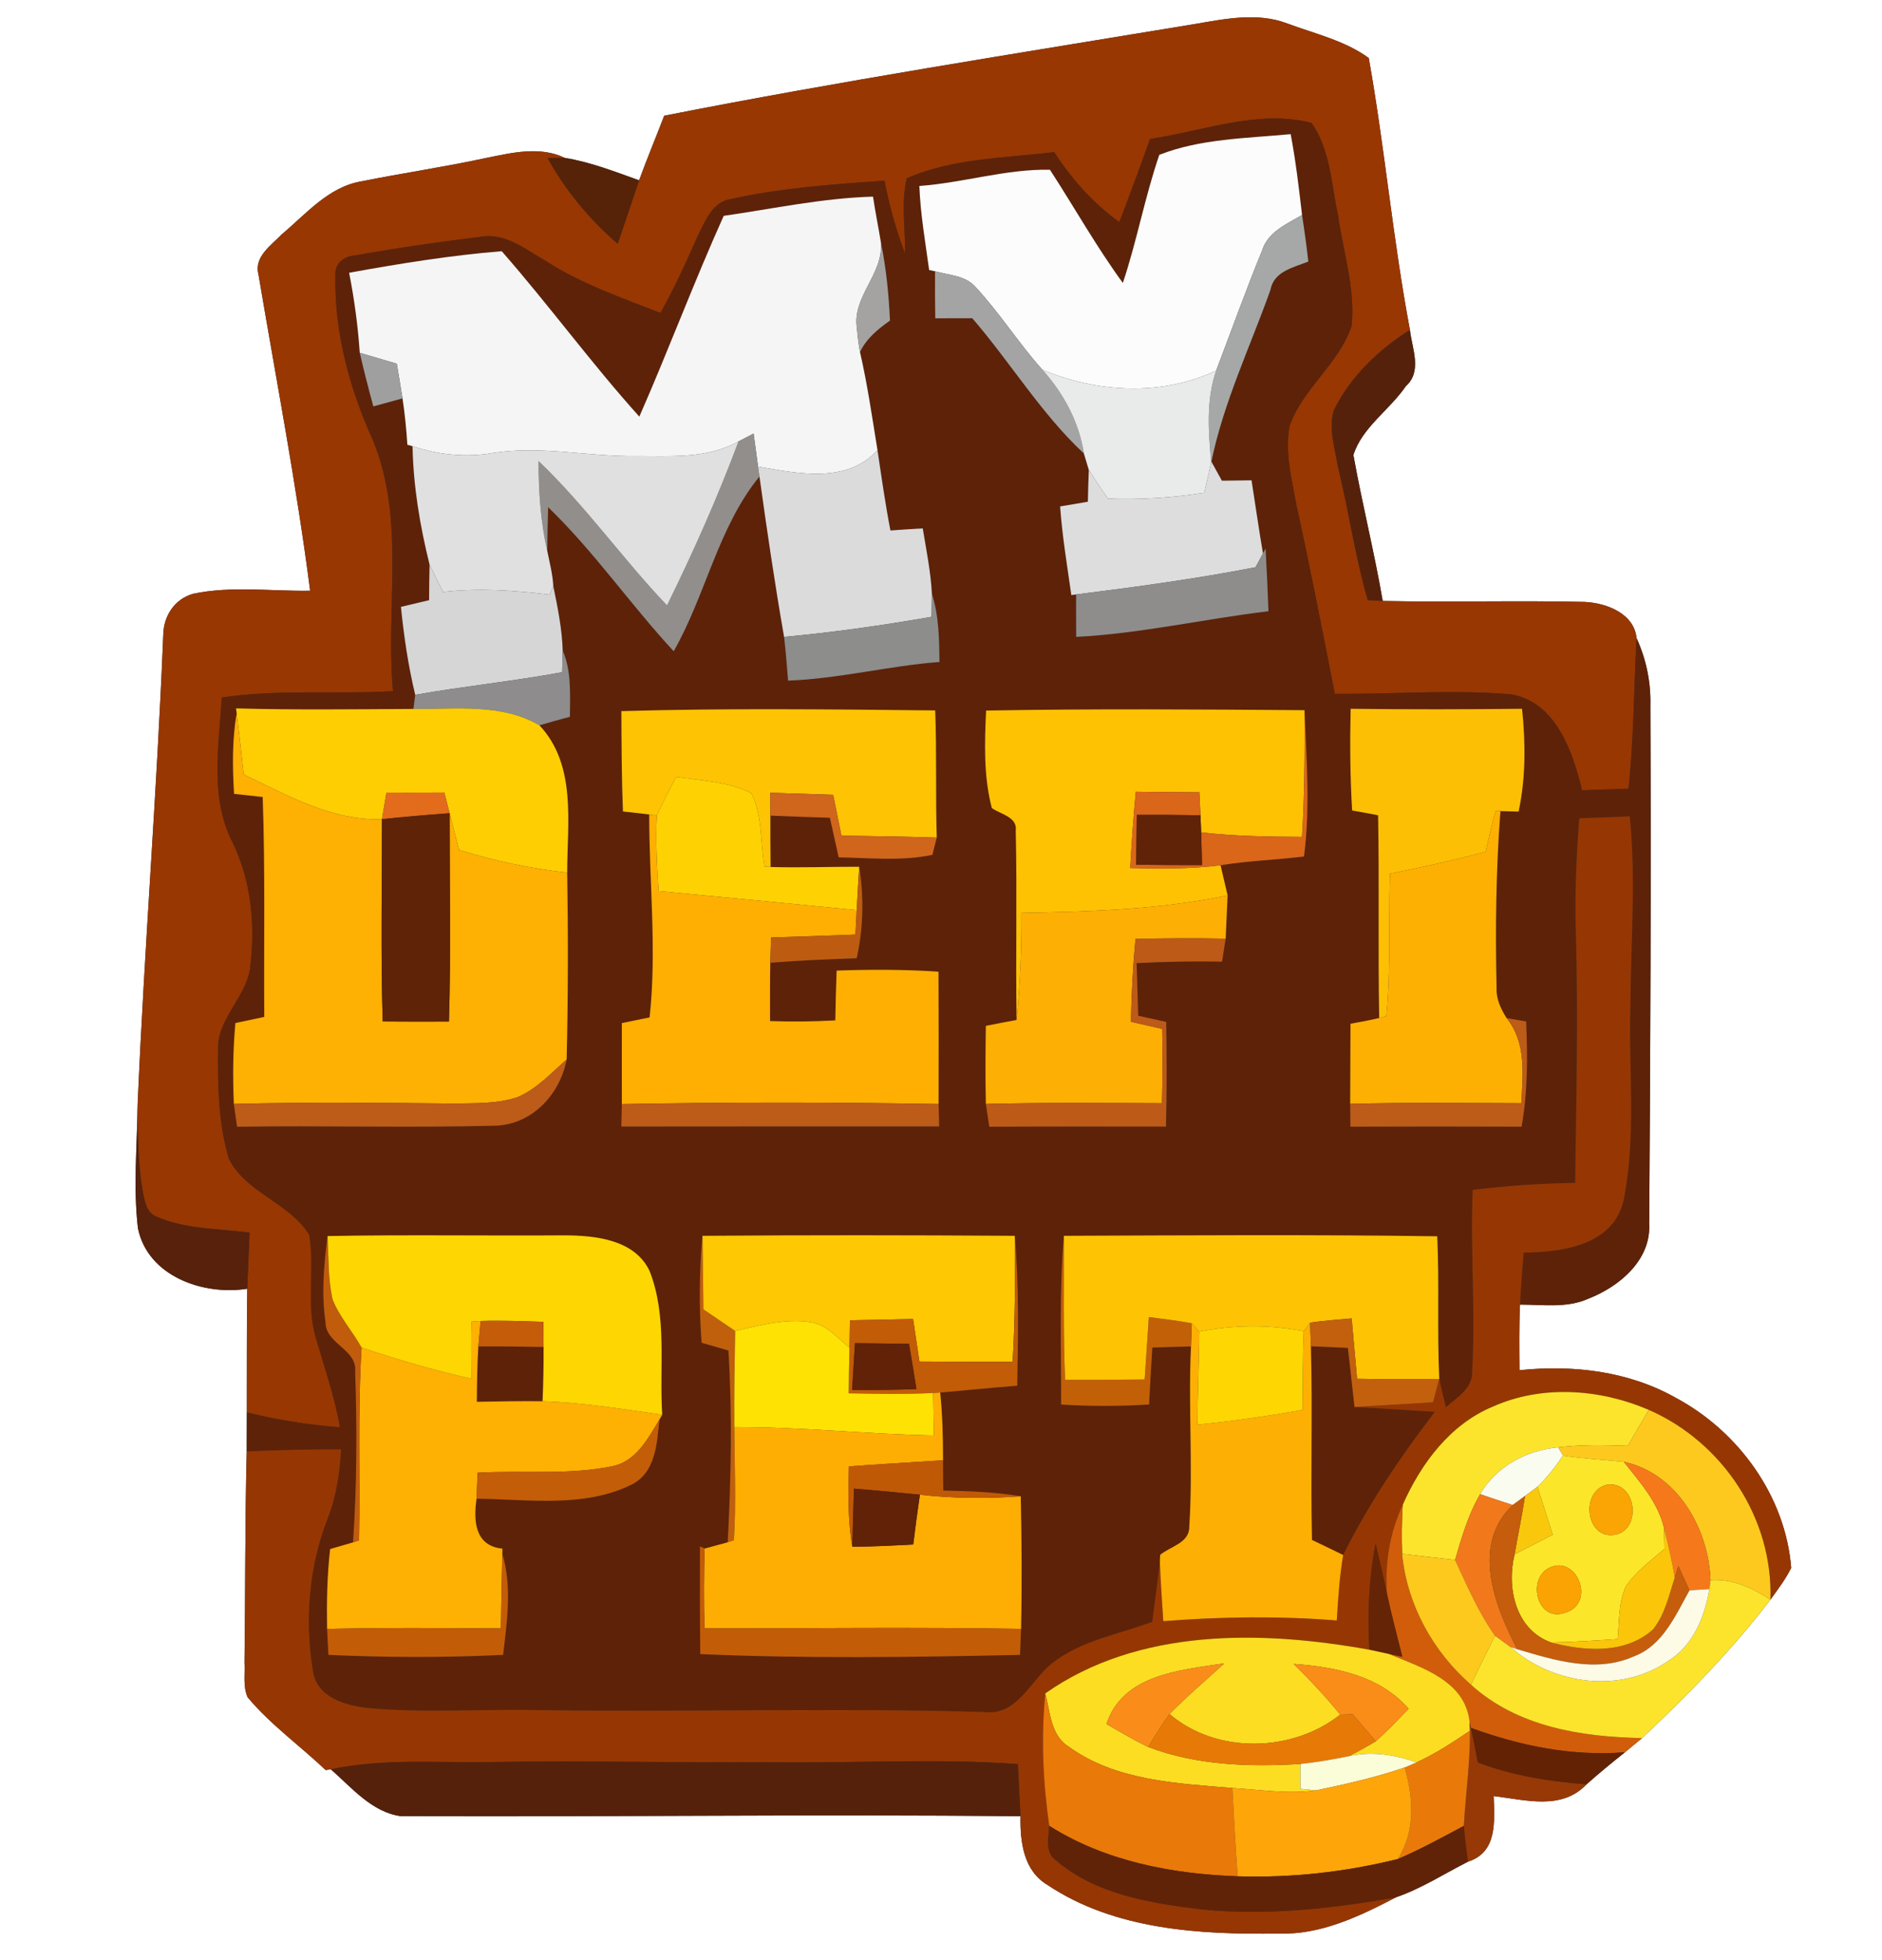 <?xml version="1.0" encoding="UTF-8" ?>
<!DOCTYPE svg PUBLIC "-//W3C//DTD SVG 1.1//EN" "http://www.w3.org/Graphics/SVG/1.1/DTD/svg11.dtd">
<svg width="240pt" height="250pt" viewBox="0 0 240 250" version="1.1" xmlns="http://www.w3.org/2000/svg">
<rect x="0" y="0" width="240" height="250" fill="#333333" stroke="none"/>
<g id="#ffffffff">
<path fill="#ffffff" opacity="1.00" d=" M 0.00 0.00 L 240.00 0.00 L 240.00 250.00 L 0.00 250.00 L 0.00 0.00 M 152.28 3.08 C 129.73 6.81 107.13 10.34 84.70 14.76 C 83.65 17.51 82.51 20.23 81.50 23.00 C 78.40 21.89 75.29 20.67 72.03 20.14 C 68.82 18.59 65.23 19.50 61.93 20.16 C 56.68 21.30 51.36 22.07 46.09 23.13 C 41.89 23.83 39.03 27.30 35.92 29.90 C 34.58 31.29 32.37 32.76 32.96 34.99 C 35.22 48.43 37.81 61.82 39.55 75.34 C 34.59 75.43 29.54 74.70 24.64 75.73 C 22.27 76.39 20.86 78.56 20.82 80.96 C 20.02 100.95 18.41 120.89 17.55 140.88 C 17.49 146.13 16.98 151.42 17.59 156.65 C 18.84 162.79 25.93 165.26 31.53 164.37 C 31.45 169.63 31.49 174.89 31.47 180.14 C 31.47 181.80 31.47 183.46 31.46 185.13 C 31.24 194.10 31.29 203.08 31.18 212.05 C 31.27 213.52 30.96 215.09 31.58 216.48 C 34.50 219.97 38.24 222.64 41.53 225.76 L 42.19 225.66 C 44.82 227.97 47.42 231.12 51.07 231.63 C 77.42 231.76 103.79 231.36 130.14 231.65 C 130.08 234.91 130.51 238.60 133.61 240.43 C 142.18 246.15 153.05 246.76 163.06 246.61 C 168.43 246.80 173.39 244.40 178.04 241.98 C 181.27 240.87 184.16 238.99 187.19 237.45 C 190.99 236.24 190.57 232.30 190.48 229.08 C 194.52 229.55 199.12 230.95 202.32 227.58 C 203.91 226.16 205.55 224.82 207.22 223.49 C 207.76 223.04 208.86 222.13 209.41 221.68 C 215.26 216.18 220.89 210.42 225.77 204.03 C 226.71 202.72 227.71 201.43 228.42 199.97 C 227.70 190.84 221.71 182.57 213.72 178.29 C 207.67 174.87 200.59 174.05 193.77 174.76 C 193.75 171.97 193.71 169.18 193.84 166.39 C 196.74 166.39 199.81 166.87 202.55 165.64 C 206.50 164.10 210.56 160.73 210.31 156.08 C 210.46 134.06 210.56 112.03 210.46 90.01 C 210.54 87.04 209.94 84.10 208.70 81.39 C 208.39 78.23 204.84 76.90 202.07 76.77 C 193.49 76.57 184.91 76.83 176.33 76.65 C 175.26 70.42 173.71 64.27 172.59 58.04 C 173.68 54.52 177.22 52.28 179.28 49.25 C 181.41 47.34 180.05 44.43 179.80 42.07 C 177.63 30.58 176.60 18.90 174.55 7.40 C 171.48 5.16 167.64 4.30 164.12 2.98 C 160.30 1.54 156.17 2.42 152.28 3.08 Z" />
</g>
<g id="#983702ff">
<path fill="#983702" opacity="1.00" d=" M 152.28 3.08 C 156.17 2.42 160.30 1.54 164.12 2.98 C 167.64 4.30 171.48 5.16 174.55 7.40 C 176.60 18.90 177.63 30.58 179.80 42.07 C 175.80 44.61 172.22 48.02 170.11 52.30 C 169.38 54.63 170.23 57.10 170.60 59.43 C 171.99 65.11 172.80 70.92 174.42 76.54 C 174.90 76.57 175.85 76.63 176.33 76.65 C 184.91 76.83 193.49 76.57 202.07 76.77 C 204.84 76.90 208.39 78.23 208.70 81.39 C 208.35 87.79 208.36 94.21 207.68 100.59 C 205.70 100.66 203.73 100.73 201.75 100.80 C 200.57 95.88 198.42 89.56 192.72 88.56 C 185.24 87.92 177.72 88.56 170.22 88.49 C 168.65 80.51 167.11 72.53 165.36 64.59 C 164.76 61.24 163.83 57.78 164.44 54.36 C 166.11 49.56 170.72 46.44 172.35 41.61 C 172.87 36.83 171.27 32.12 170.63 27.42 C 169.75 23.48 169.66 19.07 167.25 15.68 C 160.47 13.92 153.43 16.73 146.67 17.72 C 145.39 21.27 144.10 24.81 142.74 28.33 C 139.40 25.93 136.66 22.84 134.43 19.40 C 128.14 20.18 121.53 20.16 115.64 22.74 C 114.88 25.89 115.46 29.17 115.43 32.37 C 114.26 29.35 113.41 26.22 112.79 23.04 C 106.25 23.51 99.67 23.96 93.26 25.38 C 90.90 25.69 89.97 28.12 89.04 29.98 C 87.54 33.34 86.03 36.70 84.23 39.92 C 79.24 37.96 74.13 36.21 69.60 33.29 C 67.03 31.82 64.42 29.63 61.25 30.21 C 55.90 30.87 50.54 31.64 45.23 32.59 C 43.88 32.66 42.65 33.65 42.77 35.09 C 42.63 42.41 44.58 49.61 47.60 56.24 C 51.74 66.48 49.14 77.52 50.12 88.15 C 42.84 88.59 35.52 87.87 28.28 88.97 C 27.93 95.11 26.72 101.67 29.64 107.41 C 32.02 112.26 32.54 117.78 31.94 123.10 C 31.61 127.08 27.69 129.79 27.81 133.87 C 27.78 138.53 27.84 143.32 29.20 147.82 C 31.39 152.15 36.92 153.40 39.44 157.49 C 40.18 161.87 39.00 166.40 40.30 170.72 C 41.40 174.47 42.68 178.18 43.36 182.04 C 39.35 181.75 35.37 181.10 31.47 180.14 C 31.49 174.89 31.45 169.63 31.53 164.37 C 31.61 161.98 31.73 159.59 31.83 157.21 C 27.85 156.69 23.63 156.81 19.90 155.15 C 18.61 154.60 18.44 153.11 18.19 151.92 C 17.57 148.28 17.57 144.57 17.55 140.88 C 18.41 120.89 20.02 100.95 20.82 80.96 C 20.86 78.56 22.27 76.39 24.64 75.73 C 29.54 74.70 34.59 75.43 39.55 75.34 C 37.81 61.82 35.22 48.43 32.96 34.99 C 32.37 32.76 34.58 31.29 35.92 29.90 C 39.03 27.30 41.89 23.83 46.09 23.13 C 51.36 22.07 56.68 21.30 61.93 20.16 C 65.23 19.50 68.82 18.59 72.03 20.14 C 71.48 20.14 70.38 20.15 69.83 20.15 C 72.12 24.31 75.18 27.98 78.77 31.09 C 79.70 28.40 80.58 25.69 81.50 23.00 C 82.51 20.23 83.65 17.51 84.70 14.76 C 107.13 10.34 129.73 6.81 152.28 3.08 Z" />
</g>
<g id="#5e2208ff">
<path fill="#5e2208" opacity="1.00" d=" M 146.67 17.72 C 153.43 16.73 160.47 13.92 167.25 15.68 C 169.66 19.07 169.75 23.48 170.63 27.42 C 171.27 32.12 172.87 36.83 172.35 41.61 C 170.72 46.44 166.11 49.56 164.44 54.36 C 163.83 57.78 164.76 61.24 165.36 64.59 C 167.11 72.53 168.65 80.51 170.22 88.49 C 177.72 88.56 185.24 87.92 192.72 88.56 C 198.42 89.56 200.57 95.88 201.75 100.80 C 203.73 100.73 205.70 100.66 207.68 100.59 C 208.36 94.21 208.35 87.79 208.70 81.39 C 209.94 84.10 210.54 87.04 210.46 90.01 C 210.56 112.03 210.46 134.06 210.31 156.08 C 210.56 160.73 206.50 164.10 202.55 165.64 C 199.81 166.87 196.74 166.39 193.84 166.39 C 193.95 164.17 194.12 161.96 194.30 159.76 C 199.19 159.71 205.67 158.86 207.03 153.16 C 208.72 144.90 207.65 136.37 207.92 128.00 C 207.97 120.04 208.65 112.07 207.83 104.12 C 205.69 104.21 203.54 104.29 201.40 104.37 C 201.02 109.24 200.81 114.12 200.96 119.00 C 201.27 129.62 201.01 140.25 200.87 150.87 C 196.50 150.94 192.14 151.23 187.80 151.77 C 187.49 159.50 188.18 167.23 187.73 174.95 C 187.82 177.11 185.78 178.22 184.39 179.48 C 184.08 178.27 183.80 177.07 183.54 175.87 C 183.26 169.81 183.56 163.74 183.28 157.68 C 167.41 157.45 151.53 157.56 135.67 157.62 C 135.07 164.78 135.34 171.97 135.32 179.14 C 139.05 179.37 142.79 179.37 146.53 179.13 C 146.66 176.71 146.80 174.29 146.95 171.87 C 148.59 171.81 150.23 171.77 151.88 171.73 C 151.51 179.40 152.16 187.09 151.66 194.74 C 151.68 196.81 149.25 197.22 147.95 198.31 L 147.91 199.03 C 147.65 201.65 147.27 204.25 146.93 206.86 C 142.63 208.46 137.84 209.24 134.16 212.14 C 131.39 214.34 129.73 218.88 125.53 218.36 C 106.69 217.80 87.84 218.38 69.00 218.12 C 61.68 217.93 54.34 218.52 47.04 217.86 C 44.13 217.56 40.32 216.51 39.90 213.07 C 38.84 206.61 39.39 199.80 41.78 193.68 C 42.90 190.87 43.31 187.86 43.50 184.86 C 39.48 184.84 35.47 184.94 31.46 185.13 C 31.47 183.46 31.47 181.80 31.47 180.14 C 35.37 181.10 39.35 181.75 43.36 182.04 C 42.68 178.18 41.40 174.47 40.30 170.72 C 39.00 166.40 40.18 161.87 39.44 157.49 C 36.92 153.40 31.39 152.15 29.20 147.82 C 27.84 143.32 27.78 138.53 27.81 133.87 C 27.69 129.79 31.61 127.08 31.94 123.10 C 32.54 117.78 32.02 112.26 29.64 107.41 C 26.72 101.67 27.93 95.11 28.28 88.97 C 35.52 87.87 42.84 88.59 50.12 88.15 C 49.14 77.52 51.74 66.48 47.60 56.24 C 44.58 49.61 42.63 42.41 42.77 35.09 C 42.65 33.65 43.88 32.66 45.23 32.59 C 50.54 31.64 55.90 30.87 61.25 30.21 C 64.42 29.63 67.03 31.82 69.60 33.29 C 74.13 36.21 79.24 37.96 84.23 39.92 C 86.03 36.70 87.54 33.34 89.04 29.98 C 89.97 28.12 90.90 25.69 93.26 25.38 C 99.67 23.96 106.25 23.51 112.79 23.04 C 113.41 26.22 114.26 29.35 115.43 32.37 C 115.46 29.17 114.88 25.89 115.64 22.74 C 121.53 20.16 128.14 20.18 134.43 19.40 C 136.66 22.84 139.40 25.93 142.74 28.33 C 144.10 24.81 145.39 21.27 146.67 17.72 M 147.84 19.75 C 146.00 25.11 144.99 30.71 143.19 36.09 C 139.81 31.46 137.01 26.45 133.89 21.65 C 128.30 21.54 122.82 23.32 117.24 23.72 C 117.38 27.32 118.00 30.88 118.49 34.44 L 119.24 34.60 C 119.22 36.60 119.24 38.60 119.27 40.60 C 120.84 40.59 122.42 40.58 123.99 40.59 C 128.86 46.23 132.75 52.73 138.22 57.84 C 138.38 58.37 138.69 59.41 138.85 59.94 C 138.80 61.29 138.75 62.64 138.73 63.99 C 137.55 64.20 136.37 64.40 135.19 64.59 C 135.46 68.39 136.09 72.14 136.62 75.90 L 137.23 75.82 C 137.22 77.62 137.23 79.42 137.24 81.23 C 145.49 80.81 153.57 78.93 161.76 77.96 C 161.66 75.29 161.54 72.63 161.39 69.97 L 161.06 70.59 C 160.53 67.49 160.09 64.37 159.60 61.26 C 158.34 61.28 157.08 61.30 155.82 61.31 C 155.49 60.70 154.81 59.49 154.48 58.88 C 156.05 51.28 159.42 44.25 162.01 36.98 C 162.45 34.59 164.93 34.13 166.84 33.36 C 166.62 31.38 166.35 29.39 166.04 27.42 C 165.64 23.97 165.24 20.52 164.59 17.11 C 159.01 17.64 153.05 17.69 147.84 19.75 M 92.29 27.53 C 88.49 35.98 85.25 44.66 81.53 53.14 C 75.41 46.34 70.01 38.92 63.98 32.04 C 57.45 32.57 50.97 33.62 44.52 34.79 C 45.19 38.16 45.64 41.57 45.88 45.00 C 46.41 47.29 46.99 49.57 47.61 51.83 C 48.54 51.58 50.40 51.06 51.33 50.81 C 51.63 52.77 51.82 54.75 51.95 56.73 L 52.61 56.91 C 52.70 61.99 53.56 67.09 54.78 72.01 C 54.74 73.52 54.73 75.03 54.72 76.55 C 53.52 76.83 52.33 77.11 51.13 77.40 C 51.51 81.17 52.06 84.93 52.95 88.62 C 52.89 89.07 52.78 89.97 52.72 90.42 C 45.18 90.46 37.64 90.56 30.10 90.35 L 30.18 90.96 C 29.60 94.36 29.64 97.82 29.85 101.25 C 31.07 101.39 32.29 101.52 33.50 101.65 C 33.83 111.00 33.64 120.35 33.70 129.70 C 32.48 129.96 31.25 130.22 30.02 130.48 C 29.70 133.91 29.68 137.36 29.82 140.80 C 29.92 141.53 30.13 142.98 30.23 143.71 C 41.13 143.54 52.04 143.86 62.94 143.58 C 67.74 143.55 71.40 139.67 72.26 135.14 C 72.45 127.20 72.46 119.25 72.33 111.30 C 72.33 104.97 73.56 97.58 68.79 92.51 C 70.08 92.13 71.38 91.77 72.68 91.42 C 72.68 88.59 72.91 85.65 71.76 82.98 C 71.67 80.21 71.12 77.48 70.56 74.77 C 70.48 73.24 70.09 71.76 69.79 70.27 C 69.81 68.41 69.84 66.55 69.90 64.69 C 75.76 70.35 80.39 77.10 85.91 83.06 C 90.02 75.86 91.56 67.26 96.85 60.77 C 97.80 67.61 98.80 74.43 99.99 81.23 C 100.20 83.08 100.36 84.95 100.50 86.81 C 107.00 86.57 113.33 84.92 119.81 84.43 C 119.76 81.51 119.75 78.55 118.84 75.74 C 118.69 72.93 118.13 70.16 117.67 67.39 C 116.30 67.47 114.92 67.56 113.55 67.66 C 112.89 64.26 112.41 60.83 111.90 57.41 C 111.22 53.23 110.62 49.03 109.67 44.90 C 110.49 43.17 111.96 41.97 113.49 40.89 C 113.34 37.55 113.01 34.21 112.34 30.94 C 112.02 28.98 111.62 27.04 111.33 25.08 C 104.91 25.26 98.62 26.62 92.29 27.53 M 172.24 90.40 C 172.14 94.72 172.17 99.05 172.43 103.37 C 173.53 103.56 174.64 103.77 175.74 103.98 C 175.90 112.60 175.72 121.22 175.88 129.84 C 174.67 130.12 173.45 130.36 172.22 130.57 C 172.20 133.98 172.19 137.38 172.18 140.79 C 172.19 141.52 172.20 142.97 172.21 143.70 C 179.49 143.67 186.76 143.67 194.04 143.70 C 194.83 139.27 194.81 134.76 194.62 130.28 C 194.00 130.17 192.75 129.96 192.13 129.85 C 191.41 128.71 190.80 127.45 190.85 126.07 C 190.68 118.53 190.77 110.97 191.34 103.45 C 191.92 103.47 193.08 103.50 193.66 103.51 C 194.58 99.20 194.55 94.77 194.10 90.40 C 186.81 90.48 179.52 90.49 172.24 90.40 M 79.24 90.70 C 79.26 94.97 79.27 99.24 79.44 103.50 C 80.56 103.62 81.68 103.74 82.79 103.88 C 82.78 112.51 83.78 121.15 82.84 129.76 C 81.66 130.00 80.48 130.25 79.30 130.49 C 79.30 133.93 79.29 137.37 79.30 140.82 C 79.28 141.53 79.25 142.96 79.23 143.68 C 92.74 143.67 106.25 143.66 119.77 143.67 C 119.75 142.96 119.71 141.53 119.69 140.81 C 119.71 135.18 119.70 129.55 119.68 123.93 C 115.36 123.64 111.02 123.64 106.69 123.79 C 106.61 125.91 106.56 128.02 106.52 130.14 C 103.75 130.30 100.97 130.32 98.20 130.23 C 98.20 127.75 98.18 125.27 98.23 122.79 C 101.90 122.49 105.58 122.35 109.25 122.22 C 110.10 118.38 110.19 114.43 109.57 110.55 C 105.80 110.54 102.03 110.69 98.27 110.58 C 98.24 108.40 98.24 106.21 98.24 104.03 C 100.77 104.13 103.30 104.22 105.83 104.30 C 106.20 105.98 106.57 107.67 106.95 109.35 C 110.93 109.42 114.97 109.86 118.90 109.03 C 119.04 108.48 119.32 107.38 119.46 106.83 C 119.29 101.43 119.47 96.02 119.26 90.61 C 105.93 90.47 92.57 90.31 79.24 90.70 M 125.75 90.63 C 125.56 94.79 125.42 99.00 126.48 103.06 C 127.56 103.85 129.79 104.18 129.53 105.97 C 129.72 114.01 129.51 122.05 129.64 130.09 C 128.33 130.33 127.02 130.58 125.72 130.84 C 125.67 134.16 125.65 137.48 125.72 140.80 C 125.83 141.53 126.05 142.98 126.16 143.71 C 133.67 143.67 141.18 143.68 148.69 143.69 C 148.80 139.24 148.79 134.79 148.72 130.34 C 147.53 130.08 146.34 129.81 145.15 129.55 C 145.09 127.31 145.02 125.07 144.94 122.84 C 148.57 122.65 152.20 122.59 155.84 122.65 C 155.95 121.92 156.19 120.46 156.30 119.72 C 156.38 117.88 156.46 116.04 156.55 114.20 C 156.33 113.24 155.88 111.32 155.65 110.36 C 159.17 109.78 162.75 109.68 166.29 109.24 C 167.10 103.07 166.60 96.79 166.36 90.58 C 152.82 90.48 139.28 90.38 125.75 90.63 M 41.51 168.63 C 41.50 171.44 45.61 172.08 45.29 174.99 C 45.54 182.23 45.51 189.49 45.02 196.72 C 44.29 196.93 42.83 197.36 42.10 197.57 C 41.71 200.95 41.65 204.36 41.71 207.76 C 41.76 208.59 41.84 210.24 41.88 211.07 C 49.30 211.41 56.74 211.43 64.16 211.07 C 64.66 206.79 65.31 202.37 64.06 198.15 L 64.07 197.52 C 60.54 197.16 60.37 193.98 60.77 191.15 C 67.28 191.21 74.32 192.35 80.40 189.42 C 83.62 187.93 83.78 184.11 84.09 181.06 L 84.45 180.44 C 84.05 174.34 85.13 167.93 82.84 162.11 C 80.94 158.09 75.93 157.58 72.01 157.56 C 61.93 157.63 51.85 157.46 41.77 157.65 C 41.31 161.28 40.97 164.98 41.51 168.63 M 89.47 171.26 C 90.60 171.59 91.74 171.92 92.89 172.25 C 93.39 180.39 93.23 188.56 92.80 196.71 C 92.07 196.91 90.59 197.31 89.86 197.51 L 89.26 197.23 C 89.25 201.81 89.25 206.39 89.30 210.97 C 102.87 211.56 116.50 211.37 130.08 211.07 C 130.11 210.24 130.18 208.58 130.21 207.75 C 130.33 202.11 130.29 196.48 130.17 190.84 C 126.90 190.29 123.59 190.18 120.29 190.11 C 120.27 188.82 120.26 187.54 120.26 186.25 C 120.26 183.37 120.19 180.48 119.90 177.61 C 123.17 177.33 126.45 176.99 129.72 176.74 C 129.84 170.36 129.95 163.98 129.41 157.62 C 116.13 157.53 102.85 157.52 89.58 157.62 C 89.17 162.16 89.13 166.72 89.47 171.26 Z" />
<path fill="#5e2208" opacity="1.00" d=" M 61.00 171.73 C 63.77 171.71 66.55 171.74 69.32 171.80 C 69.33 174.10 69.29 176.41 69.19 178.72 C 66.40 178.68 63.60 178.74 60.81 178.79 C 60.83 176.43 60.85 174.08 61.00 171.73 Z" />
<path fill="#5e2208" opacity="1.00" d=" M 167.17 171.71 C 168.74 171.77 170.31 171.84 171.89 171.91 C 172.16 174.42 172.44 176.93 172.73 179.45 C 176.15 179.64 179.56 179.85 182.98 180.07 C 178.58 185.81 174.50 191.84 171.29 198.33 C 169.96 197.68 168.64 197.04 167.31 196.41 C 167.12 188.18 167.40 179.94 167.17 171.71 Z" />
</g>
<g id="#fdfcfcff">
<path fill="#fdfcfc" opacity="1.00" d=" M 147.84 19.75 C 153.05 17.69 159.01 17.64 164.59 17.11 C 165.24 20.52 165.64 23.97 166.04 27.42 C 164.08 28.58 161.69 29.57 160.95 31.94 C 158.88 37.00 157.03 42.16 155.09 47.27 C 148.07 50.55 139.97 50.09 132.93 47.16 C 129.91 43.79 127.49 39.92 124.41 36.61 C 123.12 35.12 121.00 35.10 119.24 34.60 L 118.49 34.44 C 118.00 30.88 117.38 27.32 117.24 23.72 C 122.82 23.32 128.30 21.54 133.89 21.65 C 137.01 26.45 139.81 31.46 143.19 36.09 C 144.99 30.71 146.00 25.11 147.84 19.75 Z" />
</g>
<g id="#562208ff">
<path fill="#562208" opacity="1.00" d=" M 69.83 20.15 C 70.38 20.15 71.48 20.14 72.03 20.14 C 75.29 20.67 78.40 21.89 81.50 23.00 C 80.58 25.69 79.70 28.40 78.77 31.09 C 75.18 27.98 72.12 24.31 69.83 20.15 Z" />
</g>
<g id="#f5f5f5ff">
<path fill="#f5f5f5" opacity="1.00" d=" M 92.29 27.53 C 98.62 26.62 104.91 25.26 111.33 25.08 C 111.62 27.04 112.02 28.98 112.34 30.94 C 112.67 34.98 108.64 37.84 109.28 41.87 C 109.36 42.88 109.49 43.90 109.67 44.90 C 110.62 49.03 111.22 53.23 111.90 57.41 C 108.00 61.74 101.72 60.39 96.67 59.51 C 96.48 58.10 96.29 56.70 96.10 55.30 C 95.62 55.55 94.66 56.05 94.18 56.30 C 90.17 58.57 85.44 58.14 81.02 58.17 C 74.97 58.25 68.94 56.80 62.90 57.77 C 59.44 58.37 55.93 58.02 52.61 56.91 L 51.95 56.73 C 51.82 54.75 51.63 52.77 51.33 50.81 C 51.10 49.33 50.84 47.86 50.60 46.39 C 49.02 45.93 47.45 45.47 45.88 45.00 C 45.64 41.57 45.19 38.16 44.52 34.79 C 50.97 33.62 57.45 32.57 63.98 32.04 C 70.01 38.92 75.41 46.34 81.53 53.14 C 85.25 44.66 88.49 35.98 92.29 27.53 Z" />
</g>
<g id="#a5a8a6ff">
<path fill="#a5a8a6" opacity="1.00" d=" M 160.95 31.94 C 161.69 29.57 164.08 28.58 166.04 27.42 C 166.35 29.39 166.62 31.38 166.84 33.36 C 164.93 34.13 162.45 34.59 162.01 36.98 C 159.42 44.25 156.05 51.28 154.48 58.88 L 154.46 58.97 C 154.11 55.07 153.79 51.04 155.09 47.27 C 157.03 42.16 158.88 37.00 160.95 31.94 Z" />
</g>
<g id="#a5a3a2ff">
<path fill="#a5a3a2" opacity="1.00" d=" M 112.34 30.94 C 113.01 34.21 113.34 37.55 113.49 40.89 C 111.96 41.97 110.49 43.17 109.67 44.90 C 109.49 43.90 109.36 42.88 109.28 41.87 C 108.64 37.84 112.67 34.98 112.34 30.94 Z" />
</g>
<g id="#a5a4a4ff">
<path fill="#a5a4a4" opacity="1.00" d=" M 119.24 34.60 C 121.00 35.10 123.12 35.12 124.41 36.61 C 127.49 39.92 129.91 43.79 132.93 47.16 C 135.63 50.18 137.60 53.81 138.22 57.84 C 132.75 52.73 128.86 46.23 123.99 40.59 C 122.42 40.58 120.84 40.59 119.27 40.60 C 119.24 38.60 119.22 36.60 119.24 34.60 Z" />
</g>
<g id="#56210bff">
<path fill="#56210b" opacity="1.00" d=" M 170.11 52.30 C 172.22 48.02 175.80 44.61 179.80 42.07 C 180.05 44.43 181.41 47.34 179.28 49.25 C 177.22 52.28 173.68 54.52 172.59 58.04 C 173.71 64.27 175.26 70.42 176.33 76.65 C 175.85 76.63 174.90 76.57 174.42 76.54 C 172.80 70.92 171.99 65.11 170.60 59.43 C 170.23 57.10 169.38 54.63 170.11 52.30 Z" />
</g>
<g id="#a09f9fff">
<path fill="#a09f9f" opacity="1.00" d=" M 45.88 45.00 C 47.45 45.47 49.02 45.93 50.60 46.39 C 50.84 47.86 51.10 49.33 51.33 50.81 C 50.40 51.06 48.54 51.58 47.61 51.83 C 46.99 49.57 46.41 47.29 45.88 45.00 Z" />
</g>
<g id="#e9eaeaff">
<path fill="#e9eaea" opacity="1.00" d=" M 132.93 47.16 C 139.97 50.09 148.07 50.55 155.09 47.27 C 153.79 51.04 154.11 55.07 154.46 58.97 C 154.17 60.26 153.88 61.55 153.58 62.85 C 149.51 63.49 145.39 63.75 141.28 63.60 C 140.46 62.38 139.63 61.18 138.85 59.94 C 138.69 59.41 138.38 58.37 138.22 57.84 C 137.60 53.81 135.63 50.18 132.93 47.16 Z" />
</g>
<g id="#928e8cff">
<path fill="#928e8c" opacity="1.00" d=" M 94.18 56.30 C 94.66 56.05 95.62 55.55 96.10 55.30 C 96.29 56.70 96.48 58.10 96.67 59.51 C 96.72 59.82 96.80 60.46 96.85 60.77 C 91.56 67.26 90.02 75.86 85.91 83.06 C 80.39 77.10 75.76 70.35 69.90 64.69 C 69.84 66.55 69.81 68.41 69.79 70.27 C 68.93 66.51 68.68 62.65 68.68 58.81 C 74.64 64.49 79.39 71.26 85.06 77.22 C 88.42 70.39 91.52 63.43 94.18 56.30 Z" />
</g>
<g id="#e0e0e0ff">
<path fill="#e0e0e0" opacity="1.00" d=" M 81.02 58.17 C 85.44 58.14 90.17 58.57 94.18 56.30 C 91.52 63.43 88.42 70.39 85.06 77.22 C 79.39 71.26 74.64 64.49 68.68 58.81 C 68.68 62.65 68.93 66.51 69.79 70.27 C 70.09 71.76 70.48 73.24 70.56 74.77 C 70.45 75.04 70.22 75.58 70.10 75.85 C 65.59 75.29 61.03 74.98 56.50 75.50 C 55.91 74.34 55.33 73.19 54.78 72.01 C 53.56 67.09 52.70 61.99 52.61 56.91 C 55.93 58.02 59.44 58.37 62.90 57.77 C 68.94 56.80 74.97 58.25 81.02 58.17 Z" />
</g>
<g id="#dcdbdbff">
<path fill="#dcdbdb" opacity="1.00" d=" M 111.90 57.41 C 112.41 60.83 112.89 64.26 113.55 67.66 C 114.92 67.56 116.30 67.47 117.67 67.39 C 118.13 70.16 118.69 72.93 118.84 75.74 C 118.83 76.48 118.81 77.94 118.80 78.67 C 112.57 79.76 106.30 80.65 99.99 81.23 C 98.80 74.43 97.80 67.61 96.85 60.77 C 96.80 60.46 96.72 59.82 96.67 59.51 C 101.72 60.39 108.00 61.74 111.90 57.41 Z" />
</g>
<g id="#ddddddff">
<path fill="#dddddd" opacity="1.00" d=" M 154.46 58.97 L 154.48 58.88 C 154.81 59.49 155.49 60.70 155.82 61.31 C 157.08 61.30 158.34 61.28 159.60 61.26 C 160.09 64.37 160.53 67.49 161.06 70.59 C 160.82 71.03 160.35 71.91 160.11 72.35 C 152.54 73.82 144.89 74.86 137.23 75.82 L 136.62 75.90 C 136.09 72.14 135.46 68.39 135.19 64.59 C 136.37 64.40 137.55 64.20 138.73 63.99 C 138.75 62.64 138.80 61.29 138.85 59.94 C 139.63 61.18 140.46 62.38 141.28 63.60 C 145.39 63.75 149.51 63.49 153.58 62.85 C 153.88 61.55 154.17 60.26 154.46 58.97 Z" />
</g>
<g id="#8e8d8cff">
<path fill="#8e8d8c" opacity="1.00" d=" M 161.06 70.59 L 161.39 69.97 C 161.54 72.63 161.66 75.29 161.76 77.96 C 153.57 78.93 145.49 80.81 137.24 81.23 C 137.23 79.42 137.22 77.62 137.23 75.82 C 144.89 74.86 152.54 73.82 160.11 72.35 C 160.35 71.91 160.82 71.03 161.06 70.59 Z" />
</g>
<g id="#d6d6d6ff">
<path fill="#d6d6d6" opacity="1.00" d=" M 54.78 72.01 C 55.33 73.19 55.91 74.34 56.50 75.50 C 61.03 74.98 65.59 75.29 70.10 75.85 C 70.22 75.58 70.45 75.04 70.56 74.77 C 71.12 77.48 71.67 80.21 71.76 82.98 C 71.74 83.67 71.71 85.05 71.69 85.74 C 65.47 86.89 59.17 87.52 52.95 88.62 C 52.06 84.93 51.51 81.17 51.13 77.40 C 52.33 77.11 53.52 76.83 54.72 76.55 C 54.73 75.03 54.74 73.52 54.78 72.01 Z" />
</g>
<g id="#8d8d8bff">
<path fill="#8d8d8b" opacity="1.00" d=" M 118.84 75.74 C 119.75 78.55 119.76 81.51 119.81 84.43 C 113.33 84.92 107.00 86.57 100.50 86.81 C 100.36 84.95 100.20 83.08 99.99 81.23 C 106.30 80.65 112.57 79.76 118.80 78.67 C 118.81 77.94 118.83 76.48 118.84 75.74 Z" />
</g>
<g id="#8e8c8cff">
<path fill="#8e8c8c" opacity="1.00" d=" M 71.76 82.98 C 72.91 85.65 72.68 88.59 72.68 91.42 C 71.38 91.77 70.08 92.13 68.79 92.51 C 63.92 89.67 58.10 90.47 52.72 90.42 C 52.78 89.97 52.89 89.07 52.95 88.62 C 59.17 87.52 65.47 86.89 71.69 85.74 C 71.71 85.05 71.74 83.67 71.76 82.98 Z" />
</g>
<g id="#fece03ff">
<path fill="#fece03" opacity="1.00" d=" M 30.10 90.35 C 37.64 90.56 45.18 90.46 52.72 90.42 C 58.10 90.47 63.92 89.67 68.79 92.51 C 73.56 97.58 72.33 104.97 72.33 111.30 C 67.65 110.78 63.04 109.80 58.54 108.40 C 58.14 106.84 57.74 105.28 57.34 103.72 C 57.17 103.06 56.83 101.74 56.66 101.08 C 54.20 101.09 51.74 101.10 49.28 101.09 C 49.14 101.94 48.86 103.63 48.71 104.48 C 42.32 104.71 36.66 101.44 31.08 98.78 C 30.80 96.17 30.51 93.56 30.18 90.96 L 30.10 90.35 Z" />
</g>
<g id="#fdbf04ff">
<path fill="#fdbf04" opacity="1.00" d=" M 172.24 90.40 C 179.52 90.49 186.81 90.48 194.10 90.40 C 194.55 94.77 194.58 99.20 193.66 103.51 C 193.08 103.50 191.92 103.47 191.34 103.45 L 190.72 103.46 C 190.23 105.16 189.86 106.90 189.46 108.63 C 185.43 109.71 181.36 110.62 177.27 111.43 C 177.03 117.48 177.40 123.56 176.79 129.61 L 175.88 129.84 C 175.72 121.22 175.90 112.60 175.74 103.98 C 174.64 103.77 173.53 103.56 172.43 103.37 C 172.17 99.05 172.14 94.72 172.24 90.40 Z" />
</g>
<g id="#feb003ff">
<path fill="#feb003" opacity="1.00" d=" M 30.18 90.96 C 30.51 93.56 30.80 96.17 31.08 98.78 C 36.66 101.44 42.32 104.71 48.71 104.48 C 48.71 113.08 48.55 121.68 48.80 130.28 C 51.61 130.30 54.43 130.31 57.25 130.29 C 57.52 121.44 57.33 112.58 57.34 103.72 C 57.74 105.28 58.14 106.84 58.54 108.40 C 63.04 109.80 67.65 110.78 72.33 111.30 C 72.46 119.25 72.45 127.20 72.26 135.14 C 70.29 136.85 68.48 138.87 66.04 139.92 C 63.48 140.80 60.71 140.69 58.04 140.75 C 48.63 140.66 39.22 140.55 29.82 140.80 C 29.68 137.36 29.70 133.91 30.02 130.48 C 31.25 130.22 32.48 129.96 33.70 129.70 C 33.64 120.35 33.83 111.00 33.50 101.65 C 32.29 101.52 31.07 101.39 29.85 101.25 C 29.64 97.82 29.60 94.36 30.18 90.96 Z" />
<path fill="#feb003" opacity="1.00" d=" M 60.13 168.55 C 60.42 168.53 61.00 168.50 61.29 168.48 C 61.22 169.29 61.07 170.91 61.00 171.73 C 60.85 174.08 60.83 176.43 60.81 178.79 C 63.60 178.74 66.40 178.68 69.19 178.72 C 74.31 178.88 79.38 179.73 84.45 180.44 L 84.09 181.06 C 82.64 183.49 81.09 186.43 78.04 187.02 C 72.41 188.16 66.60 187.51 60.90 187.84 C 60.86 188.67 60.80 190.33 60.77 191.15 C 60.37 193.98 60.54 197.16 64.07 197.52 L 64.06 198.15 C 63.98 201.33 63.92 204.51 63.88 207.69 C 56.49 207.65 49.10 207.58 41.71 207.76 C 41.65 204.36 41.71 200.95 42.10 197.57 C 42.83 197.36 44.29 196.93 45.02 196.72 L 45.79 196.46 C 45.95 188.26 45.60 180.06 46.11 171.87 C 50.71 173.43 55.38 174.77 60.12 175.86 C 60.10 173.43 60.06 170.99 60.13 168.55 Z" />
</g>
<g id="#fec303ff">
<path fill="#fec303" opacity="1.00" d=" M 79.24 90.70 C 92.57 90.31 105.93 90.47 119.26 90.61 C 119.47 96.02 119.29 101.43 119.46 106.83 C 115.41 106.70 111.36 106.64 107.30 106.58 C 106.95 104.84 106.60 103.11 106.25 101.37 C 103.58 101.28 100.91 101.20 98.24 101.11 C 98.24 101.84 98.24 103.30 98.24 104.03 C 98.24 106.21 98.24 108.40 98.27 110.58 L 97.49 110.52 C 96.93 107.42 97.24 104.04 95.82 101.17 C 92.86 99.68 89.45 99.57 86.23 99.08 C 85.38 100.71 84.52 102.34 83.76 104.01 L 82.79 103.88 C 81.68 103.74 80.56 103.62 79.44 103.50 C 79.27 99.24 79.26 94.97 79.24 90.70 Z" />
</g>
<g id="#fec203ff">
<path fill="#fec203" opacity="1.00" d=" M 125.75 90.63 C 139.28 90.38 152.82 90.48 166.36 90.58 C 166.39 95.97 166.36 101.36 166.04 106.74 C 161.74 106.73 157.45 106.64 153.18 106.17 C 153.15 105.63 153.11 104.53 153.09 103.98 C 153.06 103.25 152.99 101.78 152.95 101.05 C 150.25 101.04 147.54 101.01 144.84 100.98 C 144.53 104.22 144.31 107.46 144.13 110.71 C 147.97 110.81 151.83 110.84 155.65 110.36 C 155.88 111.32 156.33 113.24 156.55 114.20 C 147.91 116.01 139.06 116.27 130.26 116.43 C 130.29 120.99 130.09 125.55 129.64 130.09 C 129.51 122.05 129.72 114.01 129.53 105.97 C 129.79 104.18 127.56 103.85 126.48 103.06 C 125.42 99.00 125.56 94.79 125.75 90.63 Z" />
</g>
<g id="#da6619ff">
<path fill="#da6619" opacity="1.00" d=" M 166.36 90.58 C 166.60 96.79 167.10 103.07 166.29 109.24 C 162.75 109.68 159.17 109.78 155.65 110.36 C 151.83 110.84 147.97 110.81 144.13 110.71 C 144.31 107.46 144.53 104.22 144.84 100.98 C 147.54 101.01 150.25 101.04 152.95 101.05 C 152.99 101.78 153.06 103.25 153.09 103.98 C 150.38 103.93 147.67 103.92 144.96 103.93 C 144.93 106.05 144.91 108.17 144.89 110.29 C 147.69 110.33 150.49 110.34 153.29 110.34 C 153.25 108.95 153.22 107.56 153.18 106.17 C 157.45 106.64 161.74 106.73 166.04 106.74 C 166.36 101.36 166.39 95.97 166.36 90.58 Z" />
</g>
<g id="#fed202ff">
<path fill="#fed202" opacity="1.00" d=" M 86.23 99.08 C 89.45 99.57 92.86 99.68 95.82 101.17 C 97.24 104.04 96.93 107.42 97.49 110.52 L 98.27 110.58 C 102.03 110.69 105.80 110.54 109.57 110.55 C 109.45 112.39 109.34 114.24 109.25 116.08 C 100.82 115.25 92.40 114.44 83.98 113.65 C 83.78 110.44 83.59 107.22 83.76 104.01 C 84.52 102.34 85.38 100.71 86.23 99.08 Z" />
</g>
<g id="#e26c1bff">
<path fill="#e26c1b" opacity="1.00" d=" M 49.28 101.09 C 51.74 101.10 54.20 101.09 56.66 101.08 C 56.83 101.74 57.17 103.06 57.34 103.72 C 54.46 103.93 51.58 104.17 48.71 104.48 C 48.86 103.63 49.14 101.94 49.28 101.09 Z" />
</g>
<g id="#d0651cff">
<path fill="#d0651c" opacity="1.00" d=" M 98.24 101.11 C 100.91 101.20 103.58 101.28 106.25 101.37 C 106.60 103.11 106.95 104.84 107.30 106.58 C 111.36 106.64 115.41 106.70 119.46 106.83 C 119.32 107.38 119.04 108.48 118.90 109.03 C 114.97 109.86 110.93 109.42 106.95 109.35 C 106.57 107.67 106.20 105.98 105.83 104.30 C 103.30 104.22 100.77 104.13 98.24 104.03 C 98.24 103.30 98.24 101.84 98.24 101.11 Z" />
</g>
<g id="#feb002ff">
<path fill="#feb002" opacity="1.00" d=" M 189.46 108.63 C 189.86 106.90 190.23 105.16 190.72 103.46 L 191.34 103.45 C 190.77 110.97 190.68 118.53 190.85 126.07 C 190.80 127.45 191.41 128.71 192.13 129.85 C 194.65 132.95 194.21 137.00 194.00 140.71 C 186.73 140.69 179.45 140.59 172.18 140.79 C 172.19 137.38 172.20 133.98 172.22 130.57 C 173.45 130.36 174.67 130.12 175.88 129.84 L 176.79 129.61 C 177.40 123.56 177.03 117.48 177.27 111.43 C 181.36 110.62 185.43 109.71 189.46 108.63 Z" />
</g>
<g id="#5f2307ff">
<path fill="#5f2307" opacity="1.00" d=" M 48.71 104.48 C 51.58 104.17 54.46 103.93 57.34 103.72 C 57.33 112.58 57.52 121.44 57.25 130.29 C 54.43 130.31 51.61 130.30 48.80 130.28 C 48.55 121.68 48.71 113.08 48.71 104.48 Z" />
</g>
<g id="#feaf02ff">
<path fill="#feaf02" opacity="1.00" d=" M 82.79 103.88 L 83.76 104.01 C 83.59 107.22 83.78 110.44 83.98 113.65 C 92.40 114.44 100.82 115.25 109.25 116.08 C 109.21 116.86 109.13 118.42 109.09 119.20 C 105.50 119.34 101.92 119.46 98.33 119.57 C 98.29 120.64 98.26 121.71 98.23 122.79 C 98.18 125.27 98.20 127.75 98.20 130.23 C 100.97 130.32 103.75 130.30 106.52 130.14 C 106.56 128.02 106.61 125.91 106.69 123.79 C 111.02 123.64 115.36 123.64 119.68 123.93 C 119.70 129.55 119.71 135.18 119.69 140.81 C 106.23 140.57 92.76 140.57 79.30 140.82 C 79.29 137.37 79.30 133.93 79.30 130.49 C 80.48 130.25 81.66 130.00 82.84 129.76 C 83.78 121.15 82.78 112.51 82.79 103.88 Z" />
</g>
<g id="#602308ff">
<path fill="#602308" opacity="1.00" d=" M 144.96 103.93 C 147.67 103.92 150.38 103.93 153.09 103.98 C 153.11 104.53 153.15 105.63 153.18 106.17 C 153.22 107.56 153.25 108.95 153.29 110.34 C 150.49 110.34 147.69 110.33 144.89 110.29 C 144.91 108.17 144.93 106.05 144.96 103.93 Z" />
</g>
<g id="#963703ff">
<path fill="#963703" opacity="1.00" d=" M 201.40 104.37 C 203.54 104.29 205.69 104.21 207.83 104.12 C 208.65 112.07 207.97 120.04 207.92 128.00 C 207.65 136.37 208.72 144.90 207.03 153.16 C 205.67 158.86 199.19 159.71 194.30 159.76 C 194.12 161.96 193.95 164.17 193.84 166.39 C 193.71 169.18 193.75 171.97 193.77 174.76 C 200.59 174.05 207.67 174.87 213.72 178.29 C 221.71 182.57 227.70 190.84 228.42 199.97 C 227.71 201.43 226.71 202.72 225.77 204.03 C 226.12 193.65 219.69 183.95 210.26 179.82 C 204.01 177.14 196.68 176.60 190.38 179.40 C 184.93 181.66 181.20 186.68 178.88 191.94 C 177.23 195.43 176.61 199.32 176.85 203.16 C 176.40 201.06 175.92 198.96 175.42 196.88 C 174.56 201.33 174.36 205.88 174.63 210.41 C 160.89 207.93 145.20 207.61 133.30 215.98 C 132.75 221.61 133.00 227.28 133.80 232.87 C 133.75 234.37 133.20 236.24 134.66 237.27 C 139.81 241.69 146.89 242.76 153.41 243.55 C 161.64 244.35 169.93 243.42 178.04 241.98 C 173.39 244.40 168.43 246.80 163.06 246.61 C 153.05 246.76 142.18 246.15 133.61 240.43 C 130.51 238.60 130.08 234.91 130.14 231.65 C 130.02 229.43 129.91 227.21 129.80 225.00 C 119.21 224.22 108.59 224.93 97.99 224.76 C 86.33 224.86 74.66 224.52 63.00 224.73 C 56.06 224.87 49.04 224.22 42.19 225.66 L 41.53 225.76 C 38.24 222.64 34.50 219.97 31.58 216.48 C 30.96 215.09 31.27 213.52 31.18 212.05 C 31.29 203.08 31.24 194.10 31.46 185.13 C 35.47 184.94 39.48 184.84 43.50 184.86 C 43.31 187.86 42.90 190.87 41.78 193.68 C 39.39 199.80 38.84 206.61 39.90 213.07 C 40.32 216.51 44.13 217.56 47.04 217.86 C 54.34 218.52 61.68 217.93 69.00 218.12 C 87.84 218.38 106.69 217.80 125.53 218.36 C 129.73 218.88 131.39 214.34 134.16 212.14 C 137.84 209.24 142.63 208.46 146.93 206.86 C 147.27 204.25 147.65 201.65 147.91 199.03 C 147.99 201.61 148.19 204.19 148.35 206.77 C 155.71 206.19 163.11 206.09 170.47 206.68 C 170.65 203.89 170.81 201.09 171.29 198.33 C 174.50 191.84 178.58 185.81 182.98 180.07 C 179.56 179.85 176.15 179.64 172.73 179.45 C 176.07 179.26 179.40 179.06 182.74 178.86 C 182.94 178.11 183.34 176.62 183.54 175.87 C 183.80 177.07 184.08 178.27 184.39 179.48 C 185.78 178.22 187.82 177.11 187.73 174.95 C 188.18 167.23 187.49 159.50 187.80 151.77 C 192.14 151.23 196.50 150.94 200.87 150.87 C 201.01 140.25 201.27 129.62 200.96 119.00 C 200.81 114.12 201.02 109.24 201.40 104.37 Z" />
</g>
<g id="#bd5c10ff">
<path fill="#bd5c10" opacity="1.00" d=" M 109.57 110.55 C 110.19 114.43 110.10 118.38 109.25 122.22 C 105.58 122.35 101.90 122.49 98.23 122.79 C 98.26 121.71 98.29 120.64 98.33 119.57 C 101.92 119.46 105.50 119.34 109.09 119.20 C 109.13 118.42 109.21 116.86 109.25 116.08 C 109.34 114.24 109.45 112.39 109.57 110.55 Z" />
</g>
<g id="#feaf03ff">
<path fill="#feaf03" opacity="1.00" d=" M 130.26 116.43 C 139.06 116.27 147.91 116.01 156.55 114.20 C 156.46 116.04 156.38 117.88 156.30 119.72 C 152.47 119.65 148.63 119.66 144.80 119.76 C 144.47 123.27 144.29 126.79 144.22 130.32 C 145.55 130.62 146.88 130.92 148.21 131.23 C 148.26 134.39 148.26 137.55 148.18 140.71 C 140.69 140.68 133.20 140.61 125.72 140.80 C 125.65 137.48 125.67 134.16 125.72 130.84 C 127.02 130.58 128.33 130.33 129.64 130.09 C 130.09 125.55 130.29 120.99 130.26 116.43 Z" />
<path fill="#feaf03" opacity="1.00" d=" M 151.98 168.77 C 152.22 169.04 152.70 169.57 152.94 169.84 C 152.92 173.79 152.71 177.74 152.71 181.70 C 157.19 181.25 161.66 180.62 166.10 179.82 C 166.15 176.47 166.10 173.13 166.26 169.79 C 166.46 169.51 166.87 168.96 167.07 168.69 C 167.09 169.44 167.15 170.96 167.17 171.71 C 167.40 179.94 167.12 188.18 167.31 196.41 C 168.64 197.04 169.96 197.68 171.29 198.33 C 170.81 201.09 170.65 203.89 170.47 206.68 C 163.11 206.09 155.71 206.19 148.35 206.77 C 148.19 204.19 147.99 201.61 147.91 199.03 L 147.95 198.31 C 149.25 197.22 151.68 196.81 151.66 194.74 C 152.16 187.09 151.51 179.40 151.88 171.73 C 151.90 170.99 151.95 169.51 151.98 168.77 Z" />
</g>
<g id="#bd5a17ff">
<path fill="#bd5a17" opacity="1.00" d=" M 144.80 119.76 C 148.63 119.66 152.47 119.65 156.30 119.72 C 156.19 120.46 155.95 121.92 155.84 122.65 C 152.20 122.59 148.57 122.65 144.94 122.84 C 145.02 125.07 145.09 127.31 145.15 129.55 C 146.34 129.81 147.53 130.08 148.72 130.34 C 148.79 134.79 148.80 139.24 148.69 143.69 C 141.18 143.68 133.67 143.67 126.16 143.71 C 126.05 142.98 125.83 141.53 125.72 140.80 C 133.20 140.61 140.69 140.68 148.18 140.71 C 148.26 137.55 148.26 134.39 148.21 131.23 C 146.88 130.92 145.55 130.62 144.22 130.32 C 144.29 126.79 144.47 123.27 144.80 119.76 Z" />
</g>
<g id="#bd5b18ff">
<path fill="#bd5b18" opacity="1.00" d=" M 192.13 129.85 C 192.75 129.96 194.00 130.17 194.62 130.28 C 194.81 134.76 194.83 139.27 194.04 143.70 C 186.76 143.67 179.49 143.67 172.21 143.70 C 172.20 142.97 172.19 141.52 172.18 140.79 C 179.45 140.59 186.73 140.69 194.00 140.71 C 194.21 137.00 194.65 132.95 192.13 129.85 Z" />
<path fill="#bd5b18" opacity="1.00" d=" M 66.04 139.92 C 68.48 138.87 70.29 136.85 72.26 135.14 C 71.40 139.67 67.74 143.55 62.94 143.58 C 52.04 143.86 41.13 143.54 30.23 143.71 C 30.13 142.98 29.92 141.53 29.82 140.80 C 39.22 140.55 48.63 140.66 58.04 140.75 C 60.71 140.69 63.48 140.80 66.04 139.92 Z" />
<path fill="#bd5b18" opacity="1.00" d=" M 79.30 140.82 C 92.76 140.57 106.23 140.57 119.69 140.81 C 119.71 141.53 119.75 142.96 119.77 143.67 C 106.25 143.66 92.74 143.67 79.23 143.68 C 79.25 142.96 79.28 141.53 79.30 140.82 Z" />
</g>
<g id="#57210bff">
<path fill="#57210b" opacity="1.00" d=" M 17.59 156.65 C 16.98 151.42 17.49 146.13 17.55 140.88 C 17.57 144.57 17.57 148.28 18.19 151.92 C 18.44 153.11 18.61 154.60 19.90 155.15 C 23.63 156.81 27.85 156.69 31.83 157.21 C 31.73 159.59 31.61 161.98 31.53 164.37 C 25.93 165.26 18.84 162.79 17.59 156.65 Z" />
</g>
<g id="#c05c0cff">
<path fill="#c05c0c" opacity="1.00" d=" M 41.51 168.63 C 40.97 164.98 41.31 161.28 41.77 157.65 C 41.91 160.34 41.83 163.07 42.40 165.71 C 43.29 167.96 44.94 169.78 46.11 171.87 C 45.60 180.06 45.95 188.26 45.79 196.46 L 45.02 196.72 C 45.51 189.49 45.54 182.23 45.29 174.99 C 45.61 172.08 41.50 171.44 41.51 168.63 Z" />
</g>
<g id="#fed602ff">
<path fill="#fed602" opacity="1.00" d=" M 41.77 157.65 C 51.85 157.46 61.93 157.63 72.01 157.56 C 75.93 157.58 80.94 158.09 82.84 162.11 C 85.13 167.93 84.05 174.34 84.45 180.44 C 79.38 179.73 74.31 178.88 69.19 178.72 C 69.29 176.41 69.33 174.10 69.32 171.80 C 69.31 170.99 69.29 169.39 69.28 168.59 C 66.62 168.50 63.95 168.40 61.29 168.48 C 61.00 168.50 60.42 168.53 60.13 168.55 C 60.06 170.99 60.10 173.43 60.12 175.86 C 55.38 174.77 50.71 173.43 46.11 171.87 C 44.94 169.78 43.29 167.96 42.40 165.71 C 41.83 163.07 41.91 160.34 41.77 157.65 Z" />
</g>
<g id="#c05f0cff">
<path fill="#c05f0c" opacity="1.00" d=" M 89.47 171.26 C 89.13 166.72 89.17 162.16 89.58 157.62 C 89.63 160.75 89.67 163.88 89.70 167.00 C 91.04 167.92 92.40 168.84 93.75 169.75 C 93.68 173.84 93.61 177.92 93.64 182.01 C 93.67 186.82 93.89 191.64 93.59 196.45 L 92.80 196.71 C 93.23 188.56 93.39 180.39 92.89 172.25 C 91.74 171.92 90.60 171.59 89.47 171.26 Z" />
</g>
<g id="#fec803ff">
<path fill="#fec803" opacity="1.00" d=" M 89.58 157.62 C 102.85 157.52 116.13 157.53 129.41 157.62 C 129.47 162.98 129.45 168.34 129.13 173.69 C 125.17 173.70 121.21 173.69 117.25 173.65 C 116.98 171.84 116.71 170.04 116.44 168.23 C 113.76 168.28 111.07 168.33 108.39 168.39 C 108.37 169.55 108.35 170.72 108.33 171.89 C 106.83 170.67 105.46 169.01 103.47 168.64 C 100.19 168.12 96.92 169.03 93.75 169.75 C 92.40 168.84 91.04 167.92 89.70 167.00 C 89.67 163.88 89.63 160.75 89.58 157.62 Z" />
</g>
<g id="#c25c07ff">
<path fill="#c25c07" opacity="1.00" d=" M 129.41 157.62 C 129.95 163.98 129.84 170.36 129.72 176.74 C 126.45 176.99 123.17 177.33 119.90 177.61 L 119.00 177.67 C 115.41 177.85 111.82 177.77 108.23 177.71 C 108.25 175.76 108.28 173.82 108.33 171.89 C 108.35 170.72 108.37 169.55 108.39 168.39 C 111.07 168.33 113.76 168.28 116.44 168.23 C 116.71 170.04 116.98 171.84 117.25 173.65 C 121.21 173.69 125.17 173.70 129.13 173.69 C 129.45 168.34 129.47 162.98 129.41 157.62 M 109.03 171.31 C 108.90 173.29 108.78 175.28 108.67 177.28 C 111.40 177.30 114.14 177.27 116.87 177.17 C 116.56 175.24 116.25 173.31 115.92 171.39 C 113.62 171.37 111.33 171.34 109.03 171.31 Z" />
</g>
<g id="#c26008ff">
<path fill="#c26008" opacity="1.00" d=" M 135.32 179.14 C 135.34 171.97 135.07 164.78 135.67 157.62 C 135.70 163.74 135.57 169.86 135.83 175.98 C 139.21 175.99 142.59 175.98 145.97 175.94 C 146.14 173.28 146.32 170.63 146.50 167.98 C 148.33 168.22 150.16 168.43 151.98 168.77 C 151.95 169.51 151.90 170.99 151.88 171.73 C 150.23 171.77 148.59 171.81 146.95 171.87 C 146.80 174.29 146.66 176.71 146.53 179.13 C 142.79 179.37 139.05 179.37 135.32 179.14 Z" />
</g>
<g id="#fec403ff">
<path fill="#fec403" opacity="1.00" d=" M 135.67 157.62 C 151.53 157.56 167.41 157.45 183.28 157.68 C 183.56 163.74 183.26 169.81 183.54 175.87 C 180.05 175.93 176.55 175.91 173.06 175.85 C 172.83 173.28 172.60 170.71 172.37 168.15 C 170.60 168.30 168.82 168.44 167.07 168.69 C 166.87 168.96 166.46 169.51 166.26 169.79 C 161.86 168.92 157.34 168.97 152.94 169.84 C 152.70 169.57 152.22 169.04 151.98 168.77 C 150.16 168.43 148.33 168.22 146.50 167.98 C 146.32 170.63 146.14 173.28 145.97 175.94 C 142.59 175.98 139.21 175.99 135.83 175.98 C 135.57 169.86 135.70 163.74 135.67 157.62 Z" />
</g>
<g id="#fee203ff">
<path fill="#fee203" opacity="1.00" d=" M 93.75 169.75 C 96.92 169.03 100.19 168.12 103.47 168.64 C 105.46 169.01 106.83 170.67 108.33 171.89 C 108.28 173.82 108.25 175.76 108.23 177.71 C 111.82 177.77 115.41 177.85 119.00 177.67 C 119.03 179.47 119.06 181.27 119.09 183.08 C 110.60 182.93 102.14 181.98 93.64 182.01 C 93.61 177.92 93.68 173.84 93.75 169.75 Z" />
</g>
<g id="#c2600dff">
<path fill="#c2600d" opacity="1.00" d=" M 167.07 168.69 C 168.82 168.44 170.60 168.30 172.37 168.15 C 172.60 170.71 172.83 173.28 173.06 175.85 C 176.55 175.91 180.05 175.93 183.54 175.87 C 183.34 176.62 182.94 178.11 182.74 178.86 C 179.40 179.06 176.07 179.26 172.73 179.45 C 172.44 176.93 172.16 174.42 171.89 171.91 C 170.31 171.84 168.74 171.77 167.17 171.71 C 167.15 170.96 167.09 169.44 167.07 168.69 Z" />
</g>
<g id="#c45c0aff">
<path fill="#c45c0a" opacity="1.00" d=" M 61.29 168.48 C 63.95 168.40 66.62 168.50 69.28 168.59 C 69.29 169.39 69.31 170.99 69.32 171.80 C 66.55 171.74 63.77 171.71 61.00 171.73 C 61.07 170.91 61.22 169.29 61.29 168.48 Z" />
</g>
<g id="#fed702ff">
<path fill="#fed702" opacity="1.00" d=" M 152.94 169.84 C 157.34 168.97 161.86 168.92 166.26 169.79 C 166.10 173.13 166.15 176.47 166.10 179.82 C 161.66 180.62 157.19 181.25 152.71 181.70 C 152.71 177.74 152.92 173.79 152.94 169.84 Z" />
</g>
<g id="#612207ff">
<path fill="#612207" opacity="1.00" d=" M 109.03 171.31 C 111.33 171.34 113.62 171.37 115.92 171.39 C 116.25 173.31 116.56 175.24 116.87 177.17 C 114.14 177.27 111.40 177.30 108.67 177.28 C 108.78 175.28 108.90 173.29 109.03 171.31 Z" />
</g>
<g id="#feae02ff">
<path fill="#feae02" opacity="1.00" d=" M 119.00 177.67 L 119.90 177.61 C 120.19 180.48 120.26 183.37 120.26 186.25 C 116.25 186.51 112.25 186.73 108.26 187.03 C 108.16 190.45 108.11 193.90 108.69 197.28 C 111.28 197.26 113.87 197.13 116.46 196.99 C 116.72 194.87 117.00 192.75 117.31 190.64 C 121.58 191.12 125.89 191.16 130.17 190.84 C 130.29 196.48 130.33 202.11 130.21 207.75 C 116.76 207.52 103.30 207.69 89.84 207.69 C 89.75 204.30 89.75 200.90 89.86 197.51 C 90.59 197.31 92.07 196.91 92.80 196.71 L 93.59 196.45 C 93.89 191.64 93.67 186.82 93.64 182.01 C 102.14 181.98 110.60 182.93 119.09 183.08 C 119.06 181.27 119.03 179.47 119.00 177.67 Z" />
</g>
<g id="#fde42cff">
<path fill="#fde42c" opacity="1.00" d=" M 190.38 179.40 C 196.68 176.60 204.01 177.14 210.26 179.82 C 209.36 181.35 208.47 182.88 207.58 184.40 C 204.61 184.30 201.64 184.23 198.69 184.60 C 194.64 184.99 190.84 187.01 188.75 190.57 C 187.24 193.17 186.39 196.08 185.56 198.96 C 183.30 198.70 181.05 198.45 178.80 198.18 C 178.73 196.10 178.75 194.01 178.88 191.94 C 181.20 186.68 184.93 181.66 190.38 179.40 Z" />
</g>
<g id="#fdc91eff">
<path fill="#fdc91e" opacity="1.00" d=" M 210.26 179.82 C 219.69 183.95 226.12 193.65 225.77 204.03 C 223.48 202.53 220.94 201.34 218.13 201.54 C 217.89 194.95 213.89 187.91 207.07 186.44 C 204.48 186.18 201.89 186.04 199.32 185.65 L 198.69 184.60 C 201.64 184.23 204.61 184.30 207.58 184.40 C 208.47 182.88 209.36 181.35 210.26 179.82 Z" />
</g>
<g id="#c45d07ff">
<path fill="#c45d07" opacity="1.00" d=" M 78.04 187.02 C 81.09 186.43 82.64 183.49 84.09 181.06 C 83.78 184.11 83.62 187.93 80.40 189.42 C 74.32 192.35 67.28 191.21 60.77 191.15 C 60.80 190.33 60.86 188.67 60.90 187.84 C 66.60 187.51 72.41 188.16 78.04 187.02 Z" />
</g>
<g id="#fbfcf0ff">
<path fill="#fbfcf0" opacity="1.00" d=" M 188.75 190.57 C 190.84 187.01 194.64 184.99 198.69 184.60 L 199.32 185.65 C 198.36 187.07 197.30 188.44 196.06 189.63 C 195.66 189.92 194.87 190.51 194.48 190.80 C 194.09 191.09 193.30 191.67 192.91 191.96 C 191.52 191.51 190.13 191.05 188.75 190.57 Z" />
</g>
<g id="#c05906ff">
<path fill="#c05906" opacity="1.00" d=" M 108.26 187.03 C 112.25 186.73 116.25 186.51 120.26 186.25 C 120.26 187.54 120.27 188.82 120.29 190.11 C 123.59 190.18 126.90 190.29 130.17 190.84 C 125.89 191.16 121.58 191.12 117.31 190.64 C 114.51 190.35 111.70 190.09 108.90 189.86 C 108.82 192.34 108.75 194.81 108.69 197.28 C 108.11 193.90 108.16 190.45 108.26 187.03 Z" />
</g>
<g id="#fce629ff">
<path fill="#fce629" opacity="1.00" d=" M 199.32 185.65 C 201.89 186.04 204.48 186.18 207.07 186.44 C 209.10 189.02 211.43 191.58 212.20 194.88 C 212.21 195.54 212.24 196.87 212.26 197.54 C 210.53 199.05 208.60 200.42 207.32 202.37 C 206.38 204.45 206.50 206.81 206.28 209.05 C 203.45 209.24 200.62 209.44 197.78 209.48 C 193.25 207.84 192.10 202.47 193.15 198.23 C 194.77 197.40 196.39 196.57 198.01 195.74 C 197.36 193.70 196.71 191.67 196.06 189.63 C 197.30 188.44 198.36 187.07 199.32 185.65 M 205.18 189.32 C 201.46 189.86 202.13 196.36 205.87 195.75 C 209.29 195.27 208.84 189.17 205.18 189.32 M 197.33 200.10 C 194.71 201.72 196.18 207.02 199.66 205.66 C 203.64 204.44 200.96 197.93 197.33 200.10 Z" />
</g>
<g id="#f5791aff">
<path fill="#f5791a" opacity="1.00" d=" M 207.07 186.44 C 213.89 187.91 217.89 194.95 218.13 201.54 L 217.99 202.67 C 217.36 202.71 216.08 202.80 215.45 202.84 C 214.97 201.80 214.50 200.77 214.03 199.73 C 213.92 200.10 213.69 200.83 213.58 201.20 C 213.21 199.07 212.75 196.96 212.20 194.88 C 211.43 191.58 209.10 189.02 207.07 186.44 Z" />
</g>
<g id="#faa503ff">
<path fill="#faa503" opacity="1.00" d=" M 205.18 189.32 C 208.84 189.17 209.29 195.27 205.87 195.75 C 202.13 196.36 201.46 189.86 205.18 189.32 Z" />
</g>
<g id="#612208ff">
<path fill="#612208" opacity="1.00" d=" M 108.90 189.86 C 111.70 190.09 114.51 190.35 117.31 190.64 C 117.00 192.75 116.72 194.87 116.46 196.99 C 113.87 197.13 111.28 197.26 108.69 197.28 C 108.75 194.81 108.82 192.34 108.90 189.86 Z" />
</g>
<g id="#f9c80dff">
<path fill="#f9c80d" opacity="1.00" d=" M 194.48 190.80 C 194.87 190.51 195.66 189.92 196.06 189.63 C 196.71 191.67 197.36 193.70 198.01 195.74 C 196.39 196.57 194.77 197.40 193.15 198.23 C 193.58 195.75 194.10 193.29 194.48 190.80 Z" />
</g>
<g id="#f1791bff">
<path fill="#f1791b" opacity="1.00" d=" M 185.56 198.96 C 186.39 196.08 187.24 193.17 188.75 190.57 C 190.13 191.05 191.52 191.51 192.91 191.96 C 187.56 197.02 190.60 204.82 193.48 210.34 L 192.63 210.07 C 192.14 209.71 191.15 208.99 190.65 208.63 C 188.54 205.64 187.09 202.26 185.56 198.96 Z" />
</g>
<g id="#c55d0cff">
<path fill="#c55d0c" opacity="1.00" d=" M 192.91 191.96 C 193.30 191.67 194.09 191.09 194.48 190.80 C 194.10 193.29 193.58 195.75 193.15 198.23 C 192.10 202.47 193.25 207.84 197.78 209.48 C 202.06 210.61 207.29 211.01 210.81 207.81 C 212.33 205.92 212.83 203.45 213.58 201.20 C 213.69 200.83 213.92 200.10 214.03 199.73 C 214.50 200.77 214.97 201.80 215.45 202.84 C 213.66 206.04 212.04 209.89 208.34 211.27 C 203.52 213.41 198.24 211.76 193.48 210.34 C 190.60 204.82 187.56 197.02 192.91 191.96 Z" />
</g>
<g id="#d15d0aff">
<path fill="#d15d0a" opacity="1.00" d=" M 176.85 203.16 C 176.61 199.32 177.23 195.43 178.88 191.94 C 178.75 194.01 178.73 196.10 178.80 198.18 C 179.43 204.66 182.72 210.63 187.59 214.88 C 193.53 220.26 201.69 221.54 209.41 221.68 C 208.86 222.13 207.76 223.04 207.22 223.49 C 200.50 224.03 193.87 222.68 187.58 220.38 L 187.41 219.64 C 186.88 214.34 181.26 212.68 177.11 210.95 C 177.54 211.04 178.40 211.22 178.83 211.31 C 178.16 208.60 177.42 205.90 176.85 203.16 Z" />
</g>
<g id="#fbc509ff">
<path fill="#fbc509" opacity="1.00" d=" M 212.20 194.88 C 212.75 196.96 213.21 199.07 213.58 201.20 C 212.83 203.45 212.33 205.92 210.81 207.81 C 207.29 211.01 202.06 210.61 197.78 209.48 C 200.62 209.44 203.45 209.24 206.28 209.05 C 206.50 206.81 206.38 204.45 207.32 202.37 C 208.60 200.42 210.53 199.05 212.26 197.54 C 212.24 196.87 212.21 195.54 212.20 194.88 Z" />
</g>
<g id="#c35c07ff">
<path fill="#c35c07" opacity="1.00" d=" M 89.26 197.23 L 89.86 197.51 C 89.75 200.90 89.75 204.30 89.84 207.69 C 103.30 207.69 116.76 207.52 130.21 207.75 C 130.18 208.58 130.11 210.24 130.08 211.07 C 116.50 211.37 102.87 211.56 89.30 210.97 C 89.25 206.39 89.25 201.81 89.26 197.23 Z" />
<path fill="#c35c07" opacity="1.00" d=" M 64.06 198.15 C 65.31 202.37 64.66 206.79 64.16 211.07 C 56.74 211.43 49.30 211.41 41.88 211.07 C 41.84 210.24 41.76 208.59 41.71 207.76 C 49.10 207.58 56.49 207.65 63.88 207.69 C 63.92 204.51 63.98 201.33 64.06 198.15 Z" />
</g>
<g id="#652406ff">
<path fill="#652406" opacity="1.00" d=" M 174.63 210.41 C 174.36 205.88 174.56 201.33 175.42 196.88 C 175.92 198.96 176.40 201.06 176.85 203.16 C 177.42 205.90 178.16 208.60 178.83 211.31 C 178.40 211.22 177.54 211.04 177.11 210.95 C 176.49 210.82 175.25 210.54 174.63 210.41 Z" />
</g>
<g id="#fdc91dff">
<path fill="#fdc91d" opacity="1.00" d=" M 178.80 198.18 C 181.05 198.45 183.30 198.70 185.56 198.96 C 187.09 202.26 188.54 205.64 190.65 208.63 C 189.60 210.70 188.58 212.79 187.59 214.88 C 182.72 210.63 179.43 204.66 178.80 198.18 Z" />
</g>
<g id="#faa302ff">
<path fill="#faa302" opacity="1.00" d=" M 197.33 200.10 C 200.96 197.93 203.64 204.44 199.66 205.66 C 196.18 207.02 194.71 201.72 197.33 200.10 Z" />
</g>
<g id="#fce42cff">
<path fill="#fce42c" opacity="1.00" d=" M 218.13 201.54 C 220.94 201.34 223.48 202.53 225.77 204.03 C 220.89 210.42 215.26 216.18 209.41 221.68 C 201.69 221.54 193.53 220.26 187.59 214.88 C 188.58 212.79 189.60 210.70 190.65 208.63 C 191.15 208.99 192.14 209.71 192.63 210.07 C 198.09 214.90 206.72 216.07 212.83 211.78 C 215.96 209.80 217.39 206.18 217.99 202.67 L 218.13 201.54 Z" />
</g>
<g id="#fdfae6ff">
<path fill="#fdfae6" opacity="1.00" d=" M 215.45 202.84 C 216.08 202.80 217.36 202.71 217.99 202.67 C 217.39 206.18 215.96 209.80 212.83 211.78 C 206.72 216.07 198.09 214.90 192.63 210.07 L 193.48 210.34 C 198.24 211.76 203.52 213.41 208.34 211.27 C 212.04 209.89 213.66 206.04 215.45 202.84 Z" />
</g>
<g id="#fcdd21ff">
<path fill="#fcdd21" opacity="1.00" d=" M 133.30 215.98 C 145.20 207.61 160.89 207.93 174.63 210.41 C 175.25 210.54 176.49 210.82 177.11 210.95 C 181.26 212.68 186.88 214.34 187.41 219.64 L 187.46 220.74 C 185.27 222.22 183.06 223.68 180.65 224.78 C 177.87 223.80 174.88 223.33 171.97 224.00 C 173.15 223.41 174.32 222.77 175.45 222.08 C 176.92 220.78 178.27 219.35 179.63 217.94 C 175.92 213.69 170.33 212.62 164.97 212.22 C 167.06 214.27 169.07 216.41 170.91 218.69 C 164.80 223.54 155.13 223.76 149.14 218.61 C 151.36 216.34 153.79 214.30 156.12 212.15 C 150.53 213.02 143.19 213.53 141.10 219.89 C 142.86 220.89 144.60 221.94 146.43 222.81 C 152.59 225.17 159.33 225.37 165.85 224.98 C 165.84 226.03 165.83 227.09 165.84 228.15 C 166.34 228.20 167.35 228.30 167.85 228.35 C 164.30 228.86 160.70 228.25 157.15 228.05 C 150.02 227.45 142.27 227.13 136.26 222.76 C 133.96 221.30 133.93 218.34 133.30 215.98 Z" />
</g>
<g id="#fa8d19ff">
<path fill="#fa8d19" opacity="1.00" d=" M 141.10 219.89 C 143.19 213.53 150.53 213.02 156.12 212.15 C 153.79 214.30 151.36 216.34 149.14 218.61 C 148.15 219.95 147.29 221.38 146.43 222.81 C 144.60 221.94 142.86 220.89 141.10 219.89 Z" />
</g>
<g id="#fa8d18ff">
<path fill="#fa8d18" opacity="1.00" d=" M 164.97 212.22 C 170.33 212.62 175.92 213.69 179.63 217.94 C 178.27 219.35 176.92 220.78 175.45 222.08 C 174.46 220.93 173.47 219.79 172.48 218.64 C 171.95 218.66 171.43 218.67 170.91 218.69 C 169.07 216.41 167.06 214.27 164.97 212.22 Z" />
</g>
<g id="#e97909ff">
<path fill="#e97909" opacity="1.00" d=" M 133.80 232.87 C 133.00 227.28 132.75 221.61 133.30 215.98 C 133.93 218.34 133.96 221.30 136.26 222.76 C 142.27 227.13 150.02 227.45 157.15 228.05 C 157.35 231.81 157.55 235.56 157.83 239.31 C 149.46 239.01 140.98 237.41 133.80 232.87 Z" />
</g>
<g id="#e77a06ff">
<path fill="#e77a06" opacity="1.00" d=" M 170.91 218.69 C 171.43 218.67 171.95 218.66 172.48 218.64 C 173.47 219.79 174.46 220.93 175.45 222.08 C 174.32 222.77 173.15 223.41 171.97 224.00 C 169.94 224.41 167.90 224.76 165.85 224.98 C 159.33 225.37 152.59 225.17 146.43 222.81 C 147.29 221.38 148.15 219.95 149.14 218.61 C 155.13 223.76 164.80 223.54 170.91 218.69 Z" />
</g>
<g id="#963907ff">
<path fill="#963907" opacity="1.00" d=" M 187.41 219.64 L 187.58 220.38 C 187.90 221.84 188.18 223.31 188.46 224.79 C 192.90 226.47 197.60 227.22 202.32 227.58 C 199.12 230.95 194.52 229.55 190.48 229.08 C 190.57 232.30 190.99 236.24 187.19 237.45 C 187.00 235.92 186.79 234.40 186.67 232.88 C 186.91 228.83 187.48 224.80 187.46 220.74 L 187.41 219.64 Z" />
</g>
<g id="#632204ff">
<path fill="#632204" opacity="1.00" d=" M 187.58 220.38 C 193.87 222.68 200.50 224.03 207.22 223.49 C 205.55 224.82 203.91 226.16 202.32 227.58 C 197.60 227.22 192.90 226.47 188.46 224.79 C 188.18 223.31 187.90 221.84 187.58 220.38 Z" />
</g>
<g id="#e97a0aff">
<path fill="#e97a0a" opacity="1.00" d=" M 180.65 224.78 C 183.06 223.68 185.27 222.22 187.46 220.74 C 187.48 224.80 186.91 228.83 186.67 232.88 C 183.91 234.35 181.16 235.87 178.27 237.10 C 180.52 233.53 180.24 229.34 179.14 225.43 C 179.52 225.27 180.27 224.94 180.65 224.78 Z" />
</g>
<g id="#fbfcd8ff">
<path fill="#fbfcd8" opacity="1.00" d=" M 171.97 224.00 C 174.88 223.33 177.87 223.80 180.65 224.78 C 180.27 224.94 179.52 225.27 179.14 225.43 C 175.46 226.69 171.66 227.55 167.85 228.35 C 167.35 228.30 166.34 228.20 165.84 228.15 C 165.83 227.09 165.84 226.03 165.85 224.98 C 167.90 224.76 169.94 224.41 171.97 224.00 Z" />
</g>
<g id="#55210bff">
<path fill="#55210b" opacity="1.00" d=" M 42.19 225.66 C 49.04 224.22 56.06 224.87 63.00 224.73 C 74.66 224.52 86.33 224.86 97.99 224.76 C 108.59 224.93 119.21 224.22 129.80 225.00 C 129.91 227.21 130.02 229.43 130.14 231.65 C 103.79 231.36 77.42 231.76 51.07 231.63 C 47.42 231.12 44.82 227.97 42.19 225.66 Z" />
</g>
<g id="#fea50aff">
<path fill="#fea50a" opacity="1.00" d=" M 167.85 228.35 C 171.66 227.55 175.46 226.69 179.14 225.43 C 180.24 229.34 180.52 233.53 178.27 237.10 C 171.60 238.76 164.70 239.53 157.83 239.31 C 157.55 235.56 157.35 231.81 157.15 228.05 C 160.70 228.25 164.30 228.86 167.85 228.35 Z" />
</g>
<g id="#612307ff">
<path fill="#612307" opacity="1.00" d=" M 134.66 237.27 C 133.20 236.24 133.75 234.37 133.80 232.87 C 140.98 237.41 149.46 239.01 157.83 239.31 C 164.70 239.53 171.60 238.76 178.27 237.10 C 181.16 235.87 183.91 234.35 186.67 232.88 C 186.79 234.40 187.00 235.92 187.19 237.45 C 184.16 238.99 181.27 240.87 178.04 241.98 C 169.93 243.42 161.64 244.35 153.41 243.55 C 146.89 242.76 139.81 241.69 134.66 237.27 Z" />
</g>
</svg>
